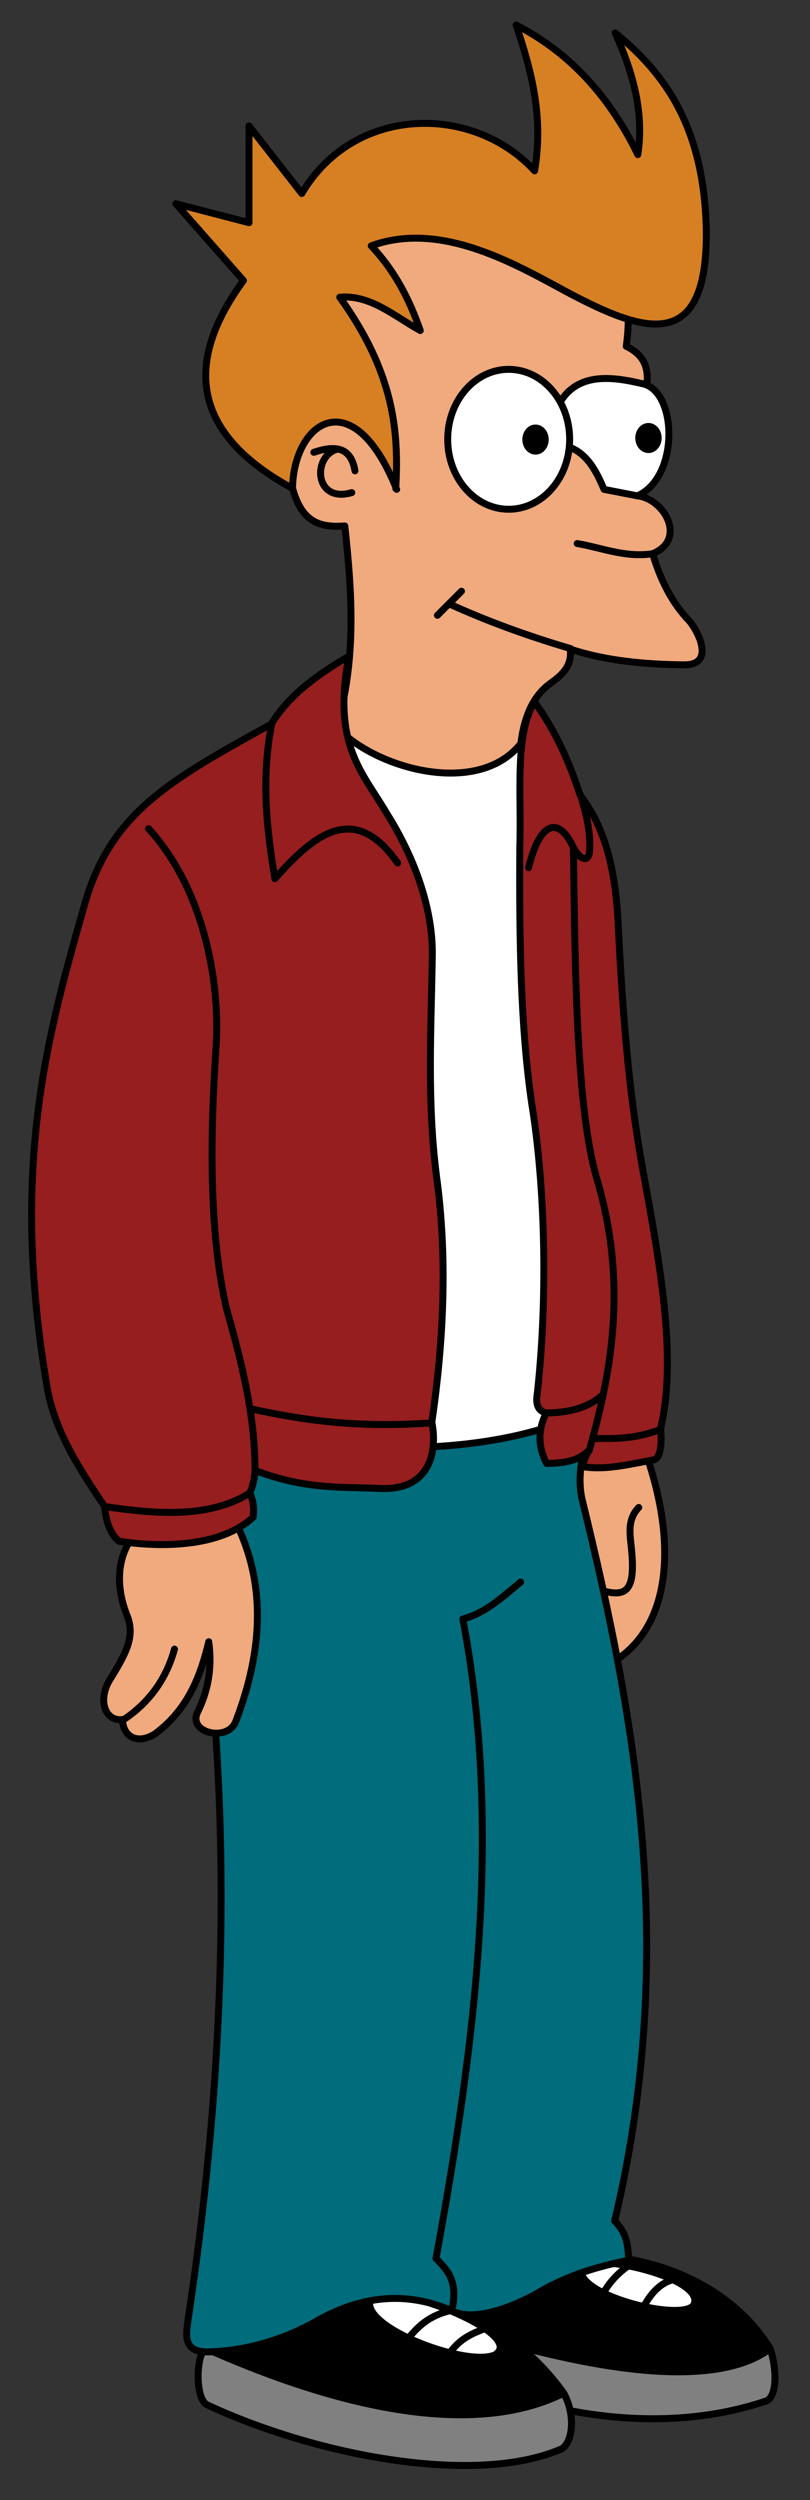 <svg version="1.1" height="540" width="175" xmlns="http://www.w3.org/2000/svg" 
    style="stroke:black;stroke-width:1.5px;stroke-linejoin:round;stroke-linecap:round">

<rect width="100%" height="100%" fill="#333333" stroke="none"/>

<path fill="black" d="m 103.9,504.5 -0.5,10.4 c 9.5,3.9 35.9,12.5 62.1,3.7 2.5,-0.9 2.3,-7.2 0.9,-11.3 -16.4,-26.9 -64.9,-25.7 -62.5,-2.8 z"/>
<path fill="#808080" d="m 103.9,504.5 -0.5,10.4 c 9.5,3.9 35.9,12.5 62.1,3.7 2.5,-0.9 2.3,-7.2 0.9,-11.3 -13.8,10.4 -46.1,2.1 -62.5,-2.8 z"/>
<path fill="black" d="m 45,507.5 c -2.5,-1.1 -3.2,10.3 -0.3,11.9 23.8,11.1 58.2,17.6 76.7,9.5 2.2,-1.4 3.1,-6.9 0.4,-12 C 98.4,484.3 
    48.3,490.2 45,507.5 Z"/>
<path fill="#808080" d="m 45,507.5 c -2.5,-1.1 -3.2,10.3 -0.3,11.9 23.8,11.1 58.2,17.6 76.7,9.5 2.2,-1.4 3.1,-6.9 0.4,-12 -22.2,11.1 
    -55.2,0.2 -76.8,-9.4 z"/>
<path fill="white" d="m 125.7,489.7 c 1.5,-3.3 26.3,2 24.3,7.9 -1.6,4.3 -26.6,-1.9 -24.3,-7.9 z"/>
<path fill="none" d="m 138.9,498.5 c 1.4,-2.6 3.6,-5.8 7.5,-6.3"/>
<path fill="none" d="m 130.2,495.6 c 1.3,-2.6 3.9,-5.3 6.4,-6.7"/>
<path fill="white" d="m 80.3,496.2 c 2.7,-4 33.8,7.6 26.7,12.4 -6.2,2.9 -30.7,-6.5 -26.7,-12.4 z"/>
<path fill="none" d="m 87.7,505.7 c 2.3,-2.9 4.8,-5.7 10.4,-6.8"/>
<path fill="none" d="m 97,508.5 c 2.3,-3.5 5.3,-4.6 8.2,-5.7"/>
<path fill="#f0aa7d" d="m 139.2,313 c 7.3,20.2 5.8,38.2 -6.6,45.9 l -13.7,-46.3 z"/>
<path fill="none" d="m 128,342.8 c 7.4,2.9 9.4,1.1 8.4,-8.5 -0.3,-3 -0.9,-6.1 1.6,-8.7"/>
<path fill="#006c7c" d="m 128.4,304.4 c -27.9,7.2 -79.7,4.6 -91.2,2.2 13.1,61.1 13.7,125.8 3.6,193.3 -0.6,4.2 -1.5,7.9 3.7,8.1 
    8.8,-0.1 17.2,-2.9 23.6,-6.5 9.8,-5.7 19.7,-6.7 29.5,-2.4 4.8,2.6 13.8,-1 19.2,-4.2 6.2,-3.6 12.6,-5.4 
    19,-6.7 0,-5 -1.5,-6.9 -3,-8.5 13.6,-57.2 4.9,-107.2 -7.1,-156.1 -1.3,-6.4 1.1,-12.8 2.6,-19.2 z"/>
<path fill="#f0aa7d" d="m 29.3,331.1 c -4.7,5.6 -3.9,12.7 -1.9,17.7 2,4.8 -0.4,8.7 -3.9,14.4 -2.4,4.4 -0.6,8.7 3,8.2 -0.1,3 2.6,5.8 
    7,3.1 7.1,-5.3 9.8,-12.4 11.6,-19.9 0.7,5.1 0.1,10.1 -2.4,15.2 -2.2,4.5 6.4,6.5 8.2,2.1 6,-15.6 6.8,-30.6 -0.7,-44.5 z"/>
<path fill="none" d="m 26.6,371.5 c 5.6,-3.7 9.3,-8.8 11.1,-15.3"/>
<path fill="#f0aa7d" d="m 71.2,161.7 c 6.1,-16.5 5,-32.3 3.3,-48.1 -4.7,0.3 -9.2,-0.2 -11.3,-8.2 L 59.1,97.8 73.7,43 131.9,50.6 
    c 3,7.1 4.7,14.9 3.4,24.2 3.1,1.5 5.1,3.9 4.4,8.6 l -2,23.7 c 5.8,0.6 10.8,9.4 3.3,12.5 1.7,5.7 4.2,10.7 
    8,14.6 2.1,2.6 5.4,9.5 -1.3,9.4 -8.6,-0.1 -16.9,-0.9 -24.5,-3.4 0.4,3.5 -1.5,5.4 -4.3,7.4 -5.1,3.7 -6.8,10.7 -6.7,19.7 
    l -18.5,4.4 z"/>
<path fill="none" d="m 123.3,140.1 c -9.5,-2.8 -18.2,-6 -26.1,-9.6"/>
<path fill="none" d="m 94.5,132.9 5.2,-5.2"/>
<path fill="#d78023" d="M 85.7,105.7 C 76.2,82 63.4,91.2 63.2,105.5 41.9,93.9 39.3,78.8 52.6,60.6 L 38,44 53.8,48.1 V 27.2 l 11.4,14.6 
    c 11.4,-19.3 37.1,-19.3 50.3,-4.9 2,-11.7 -0.7,-21.7 -4,-31.5 10.5,5.4 19.6,14.2 26.3,28 1.4,-9 -1,-17.7 
    -4.9,-26.3 11.1,9 19.3,20.8 19.7,42.9 0.2,26.6 -13.7,21.7 -29.5,13.4 -11.2,-6 -27.6,-15.9 -42.9,-10.3 
    5.2,5.5 8.3,11.7 10.6,18.3 -5.6,-3.1 -10.8,-7.8 -17.4,-7.2 11.8,16.4 12.8,29.1 12.1,41.3 z"/>
<path fill="none" d="M 76.7,101.7 C 76,97.8 73.9,95.6 67.8,97.7"/>
<path fill="none" d="m 72.9,97 c -5.5,1.5 -5,11.8 3.1,9.4"/>
<path fill="none" d="m 141,119.6 c -5.9,0.9 -11,-1.3 -16.3,-2.2"/>
<path fill="white" d="m 69.8,151.6 c 2,12 36.2,24.8 44.9,5.4 l 13.7,147.3 c -30.1,14.6 -71.3,6.6 -91.2,2.2 z"/>
<path fill="white" d="m 120.4,88 c 3.8,-7.9 11.9,-6.7 18.9,-5 7.1,2.3 7.3,20.2 -1.6,24.1 l -7.2,-1.4 c -1.8,-4.3 -4,-8.3 -8.4,-9.4 z"/>
<ellipse fill="white" ry="15.109" rx="13.174" cy="94.886" cx="109.9"/>
<ellipse fill="black" ry="2.497" rx="2.099" cy="94.942" cx="115.7"/>
<ellipse fill="black" ry="2.497" rx="2.099" cy="94.607" cx="140.1"/>
<path fill="#961e1e" d="m 75.4,141.7 c -6.7,4 -12.7,8.1 -16.8,14.7 -22.3,12.3 -34.7,19.3 -40.3,38.9 -8.1,28.5 -16.3,57.1 -8,105 
    1.8,9.3 6.9,17 12.3,25.1 0.3,3.4 1.3,6 3.1,7.5 8.6,1.3 21.7,1.5 29,-5.2 0.3,-2.5 -0.2,-3.9 -0.7,-5.3 
    0.7,-1.6 1,-3.2 1.1,-4.8 11.1,4.2 18.6,3.5 27,3.9 11.5,0.5 12.3,-8.9 11.2,-14.3 2.6,-17.9 3.4,-35.7 1,-53.2 
    -2.1,-16.5 -1.1,-32.3 -0.9,-47.9 C 93.5,196 89.4,184.9 83.5,175.6 78.6,167.1 71.6,161 75.4,141.7 Z"/>
<path fill="none" d="m 22.6,325.4 c 11.5,1.7 22.7,2.5 31.4,-2.933"/>
<path fill="none" d="m 55.1,317.7 c 0,-12.4 -3,-23.8 -6.2,-35.2 -3.8,-16.4 -3.5,-37.7 -2.2,-56.6 0.9,-14.6 -3,-34.3 -14.6,-46.9"/>
<path fill="none" d="m 54.2,304.3 c 10.7,2.3 22.2,4.2 39,3.041"/>
<path fill="none" d="m 58.7,156.4 c -2.3,11.7 -1.1,22.6 0.7,33.4 8.6,-9.8 17.3,-16.6 26.5,-3.4"/>
<path fill="#961e1e" d="m 115.5,151.5 c -4.4,7.4 -2.8,19.3 -3.2,31.6 -0.1,19.3 0.1,38.4 2.6,55.4 2.7,16.7 3.6,40.3 1.2,62.3 -0.4,2.4 
    -0,3.9 1.9,4.4 -1.8,3.6 -1.8,7.3 0.1,10.9 3.3,-0.1 6.6,-0.3 9.1,-2.8 -0.6,1.2 -1.3,2.5 -1.2,3.5 5,0.8 
    10.3,-0.6 15.3,-1.5 1.6,-0.4 1.7,-4.4 1.4,-6.7 3.6,-14.8 -0,-35.2 -3.8,-55.8 -3.1,-17 -4.4,-34.3 -5.3,-52.4 
    -0.5,-11.3 -2.4,-21.1 -8.3,-28.7 -2.9,-9.1 -6.4,-15.4 -9.9,-20.2 z"/>
<path fill="none" d="m 127.3,313.3 c 5.2,-18.2 8.2,-37 1.5,-59.2 -4,-14.3 -4.6,-41 -4.9,-71"/>
<path fill="none" d="m 118,305.2 c 6.2,-0.1 9.7,-1.7 12.2,-3.9"/>
<path fill="none" d="m 128.1,310.7 c 4.4,0 8.7,0.3 14.7,-2.0"/>
<path fill="none" d="m 125.4,171.7 c 1.1,3.7 2.2,7.4 2,12 -0.2,2.8 -2.1,2 -3.5,-0.6 -3.2,-7 -7.3,-5.6 -9.7,4.3"/>
<path fill="none" d="m 97.6,499.1 c 1.5,-6.5 -1,-8.8 -3.4,-11.3 8.5,-46.4 14.4,-92.7 5.8,-138.1 4.9,-1.3 8.6,-4.8 12.5,-8"/>

</svg>
